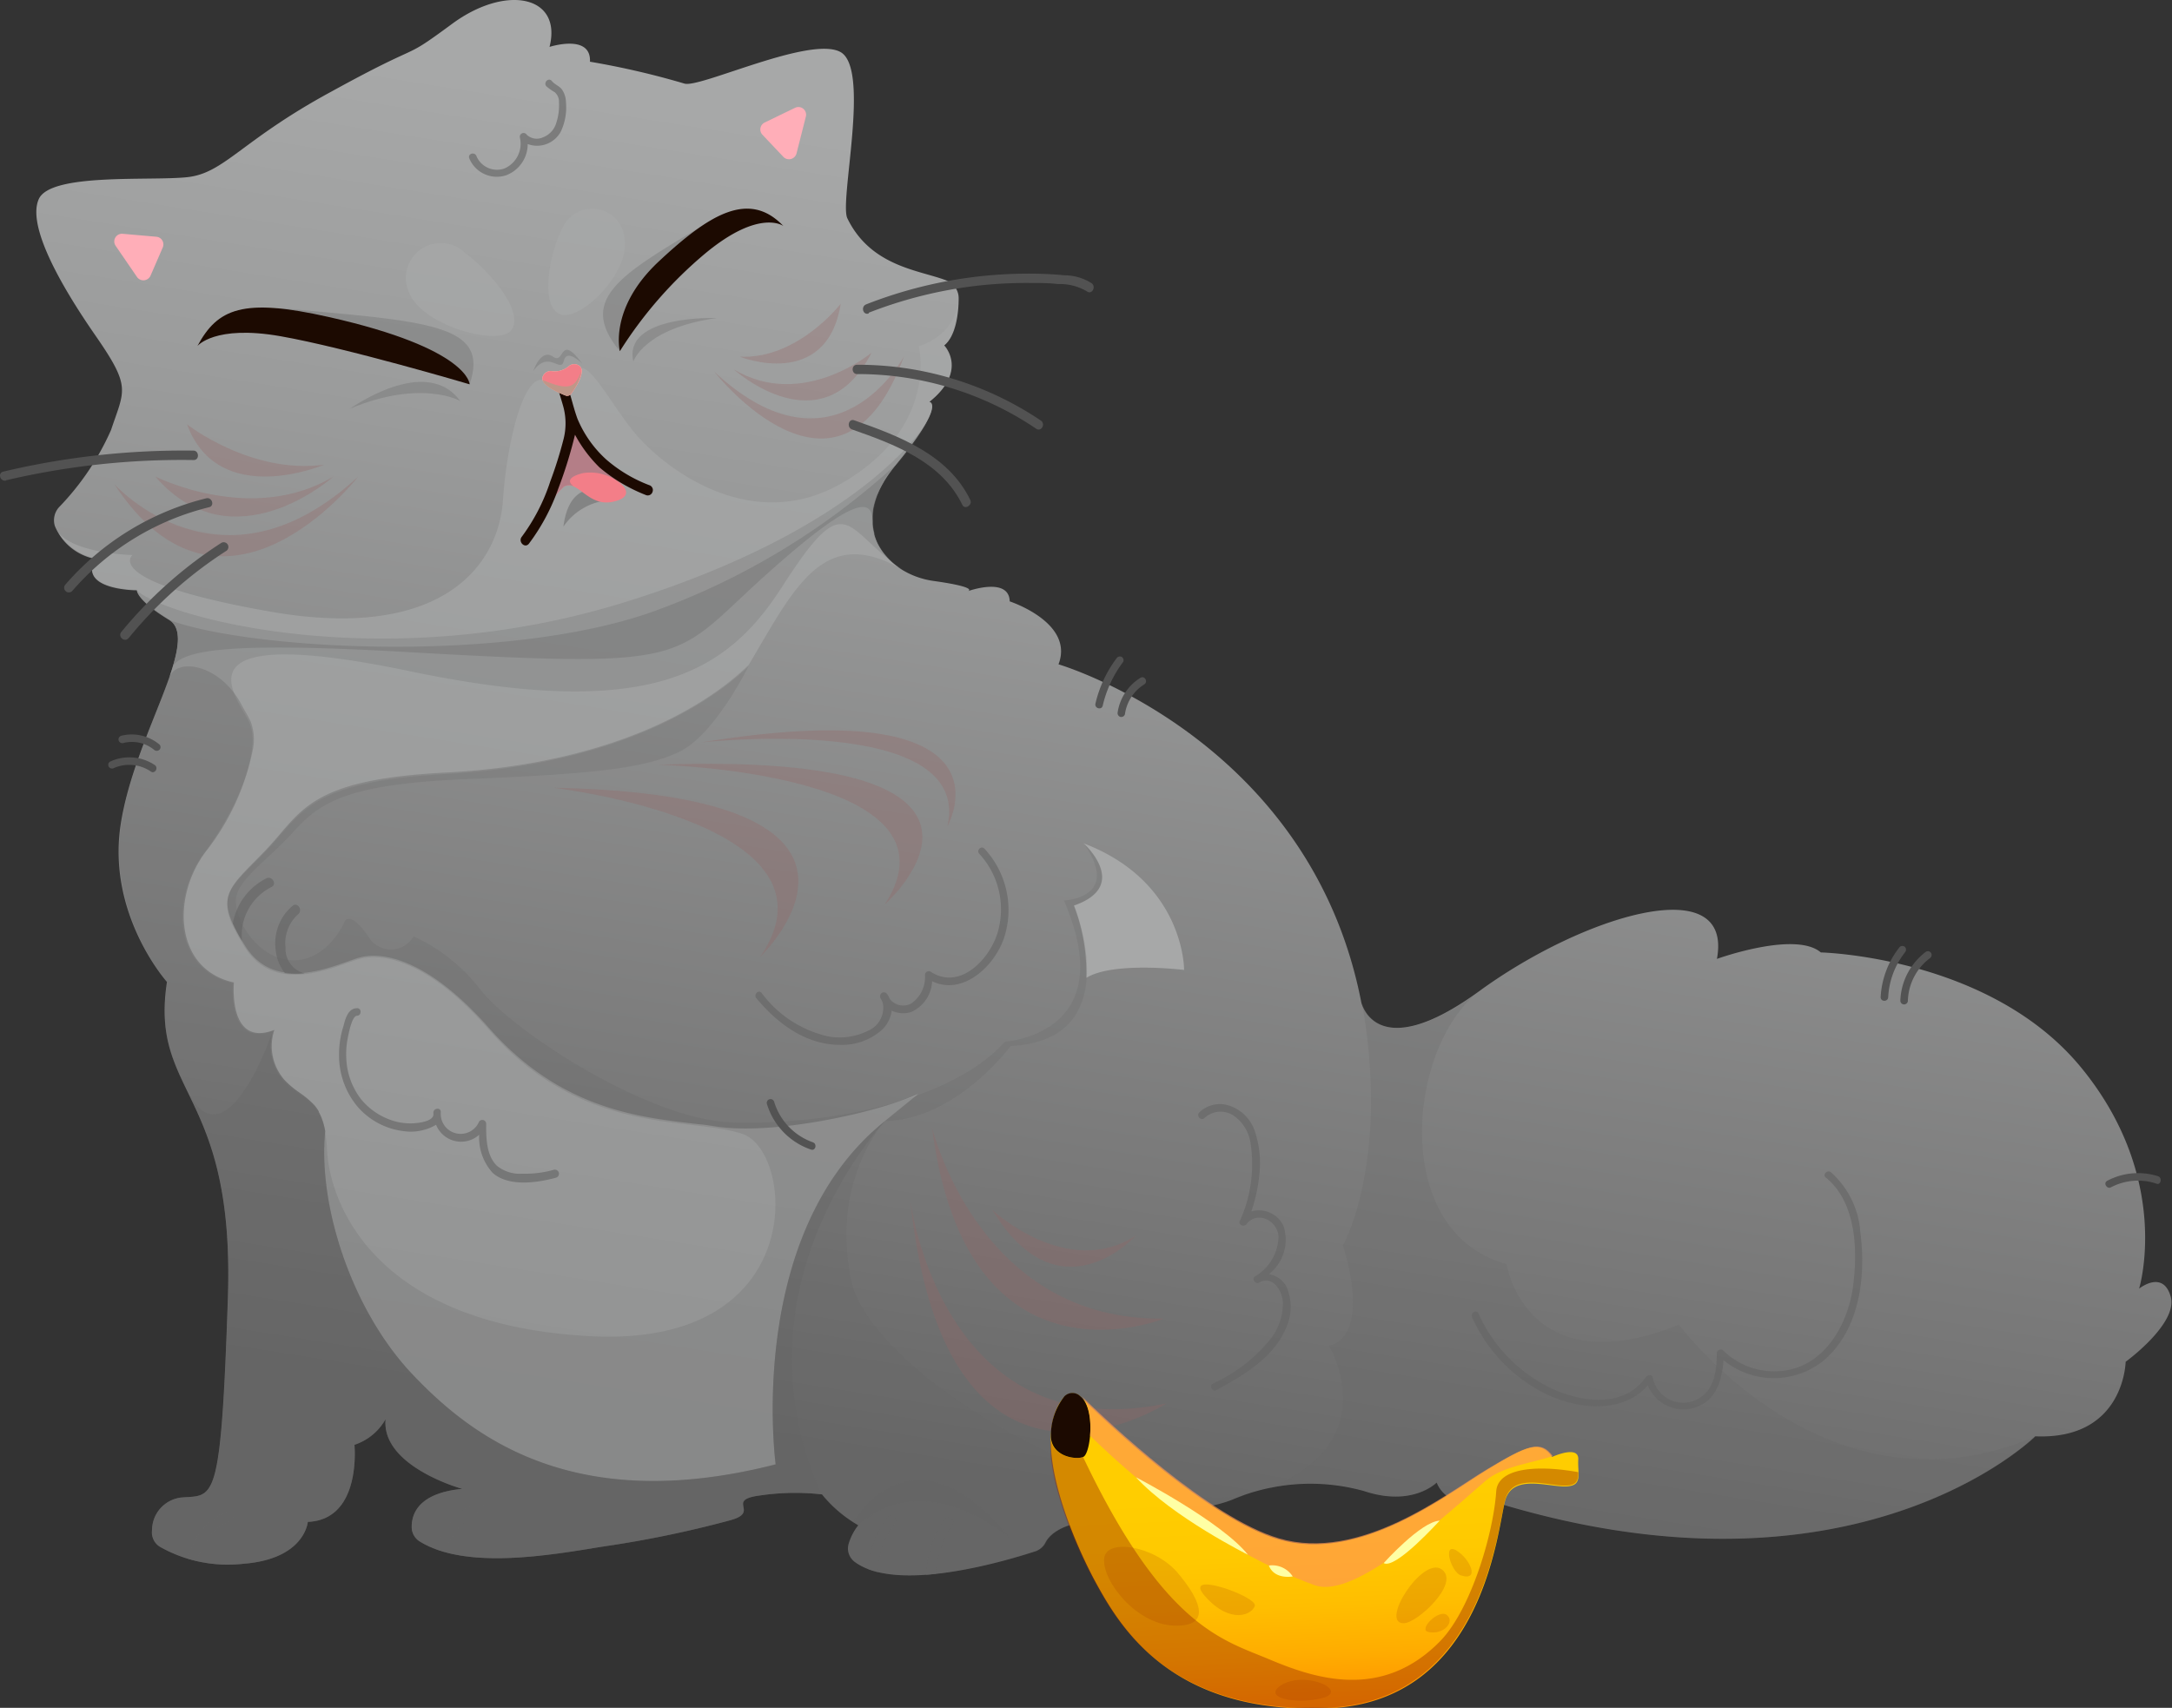 <svg xmlns="http://www.w3.org/2000/svg" xmlns:xlink="http://www.w3.org/1999/xlink" viewBox="0 0 161.18 126.74"><rect x="0" y="0" width="161.18" height="126.74" fill="#333333" stroke="none"/><defs><style>.cls-1{isolation:isolate;}.cls-2{fill:url(#Áåçûìÿííûé_ãðàäèåíò_331);}.cls-3,.cls-4{fill:#a7a8a8;}.cls-20,.cls-4{opacity:0.67;}.cls-16,.cls-20,.cls-4{mix-blend-mode:screen;}.cls-23,.cls-5,.cls-6,.cls-8{fill:#666;}.cls-5{opacity:0.22;}.cls-10,.cls-12,.cls-13,.cls-15,.cls-18,.cls-19,.cls-21,.cls-23,.cls-5,.cls-6,.cls-8{mix-blend-mode:multiply;}.cls-16,.cls-6{opacity:0.31;}.cls-18,.cls-7{fill:#1c0a01;}.cls-8{opacity:0.51;}.cls-12,.cls-9{fill:#f37e88;}.cls-10{fill:#a97e88;opacity:0.84;}.cls-11{fill:#f9d4b9;}.cls-13{fill:#bf9788;}.cls-14{fill:#ffaeb8;}.cls-16{fill:#976666;}.cls-17{fill:url(#Áåçûìÿííûé_ãðàäèåíò_405);}.cls-19,.cls-21{fill:#952700;}.cls-19{opacity:0.41;}.cls-20{fill:#ff9751;}.cls-21{opacity:0.16;}.cls-22{fill:#ffffa4;}.cls-23{opacity:0.65;}.cls-24{fill:#525252;}.cls-25{fill:#535353;}</style><linearGradient id="Áåçûìÿííûé_ãðàäèåíò_331" x1="88.92" y1="12.36" x2="73.25" y2="110.66" gradientUnits="userSpaceOnUse"><stop offset="0.02" stop-color="#a7a8a8"/><stop offset="0.28" stop-color="#9a9b9b"/><stop offset="0.77" stop-color="#787878"/><stop offset="1" stop-color="#666"/></linearGradient><linearGradient id="Áåçûìÿííûé_ãðàäèåíò_405" x1="97.31" y1="102.26" x2="98.35" y2="126.67" gradientUnits="userSpaceOnUse"><stop offset="0.35" stop-color="#ffcd00"/><stop offset="0.53" stop-color="#ffc900"/><stop offset="0.69" stop-color="#ffbe00"/><stop offset="0.84" stop-color="#ffac00"/><stop offset="0.99" stop-color="#ff9200"/><stop offset="1" stop-color="#ff9000"/></linearGradient></defs><title>disgust</title><g class="cls-1"><g id="Calque_2" data-name="Calque 2"><g id="Ñëîé_2" data-name="Ñëîé 2"><path class="cls-2" d="M40.78,3.48s3.1-1,3,1.1a60.23,60.23,0,0,1,7,1.62c1.1.38,9.29-3.55,11.57-2.35s-.08,11.09.53,12.35c1.77,3.65,5.49,3.86,7.39,4.63a1.4,1.4,0,0,1,.87,1.33c0,1.1-.21,2.79-1.07,3.47,0,0,1.81,1.86-1.1,4.19,0,0,1.29.09-2.52,4.71s-.62,8.1,2.81,8.58,2.57.76,2.57.76,3.05-1.1,3.1.76c0,0,4.81,1.57,3.62,4.67,0,0,18.66,5.47,22.47,25.09,0,0,1.05,4.77,8.77-.85s18.85-9,17.62-2.38c0,0,5.81-2.1,7.71-.48,0,0,12.57.29,19.34,8.57s4.28,16.38,4.28,16.38,1.76-1.42,2.34.58-3.34,4.85-3.34,4.85-.09,5.81-6.71,5.53c0,0-13.56,13.46-41.12,4.57a2.3,2.3,0,0,1-3.3-1.14s-1.78,1.84-5.4.63a14.85,14.85,0,0,0-9.77.64c-2.16.88-7.56,1.39-10.35,1.58-2.24.16-3.22,1-3.52,1.62a1.33,1.33,0,0,1-.82.66c-2.41.78-10.27,3.08-13.35.74a1.24,1.24,0,0,1-.41-1.37,4.07,4.07,0,0,1,.7-1.33A9.6,9.6,0,0,1,61,110.9a17.78,17.78,0,0,0-4.54.07c-2.77.35.09,1.24-2.35,1.87a80.42,80.42,0,0,1-9.43,1.94c-4,.66-10.18,1.72-13.57-.41a1.26,1.26,0,0,1-.56-1.09c0-1,.57-2.49,3.75-2.79,0,0-6-1.65-5.69-5.17a4.14,4.14,0,0,1-2.31,1.9s.57,5.56-3.46,5.72c0,0-.2,2.76-4.8,3.11a10.21,10.21,0,0,1-6.17-1.26,1.25,1.25,0,0,1-.59-1.22,2.45,2.45,0,0,1,2.19-2.44c2.44-.19,2.92.65,3.44-14.83s-5.81-15-4.52-23.43c0,0-4.48-5-3.43-11.72S15,47.49,12.54,46s-2.38-2.19-2.38-2.19-4.38,0-3.09-2.33a4.05,4.05,0,0,1-3-2.45,1.44,1.44,0,0,1,.33-1.41,19.63,19.63,0,0,0,3.84-5.71c1-3,1.52-3.15-1.15-7S2,16.72,2.88,14.77s8.23-1.33,11-1.62,4-2.71,10.67-6.33c7.27-4,5-2.1,9-5.05S41.74-.33,40.78,3.48Z"/><path class="cls-3" d="M80.4,62.58s3.53,3.15-.71,4.62a13.93,13.93,0,0,1,.92,5.37c2-1.24,7.26-.59,7.26-.59S87.93,65.44,80.4,62.58Z"/><path class="cls-4" d="M68.18,25.69s1.53,5.91-5.59,10.1-13.83-1.53-15.67-3.88-3.25-5.2-4.07-4.5a6.09,6.09,0,0,1-2.81.78c-1.47.33-2.49,5.45-2.71,8.87C37,42.16,32.57,47.6,20,45.38S9.83,41.19,9.83,41.19s-4.17-.09-5.48-1.64a4.26,4.26,0,0,0,2.72,1.89c-1.29,2.33,3.09,2.33,3.09,2.33s-.05.67,2.38,2.19c1,.64.74,2.24,0,4.37.5-1.57,3.71-1.08,5.32,1.85.28.53.58,1,.74,1.36a3.78,3.78,0,0,1,.18,2,17.88,17.88,0,0,1-3.51,7.66c-2.57,3.42-2.29,8.76,2.09,9.71,0,0-.47,4.86,3,3.52a3.81,3.81,0,0,0,.76,3.72,6,6,0,0,0,.45.43l.07.06c.14.12.28.22.42.33A7.69,7.69,0,0,1,23.32,82a3,3,0,0,1,.34.48l0,.05a3.6,3.6,0,0,1,.26.59,4.67,4.67,0,0,1,.21.82c-.55,5.56,2,13.3,6.43,18s12.05,10.55,27,6.73c0,0-2.32-17.11,8.11-25.48l2.46-2c-.42.15-.85.28-1.28.42.43-.14.86-.27,1.27-.42-3.21,1.45-11,3.11-15.16,2.38-.44-.07-.8-.12-1.1-.14-4.21-.5-10.17-1-15.57-7.14-4.61-5.23-8-5.67-9.58-5.24s-6.19,2.86-8.52-.86-1.38-4.09,1.43-7,3.09-5.33,13.48-5.86,18.14-3.81,22.47-8C59,43.53,61.14,38.89,67,42.29l0,0a5.3,5.3,0,0,1-.73-.51,4.85,4.85,0,0,1-.55-.56l-.1-.12a4.42,4.42,0,0,1-.39-.57l-.06-.1a3.92,3.92,0,0,1-.29-.74.61.61,0,0,1,0-.13,3,3,0,0,1-.11-.67c0-.08,0-.15,0-.23a4.93,4.93,0,0,1,0-.76.49.49,0,0,0,0-.12,7.27,7.27,0,0,1,.26-.93c0-.08.08-.16.11-.25a5.29,5.29,0,0,1,.38-.75,2.28,2.28,0,0,1,.17-.3,10.13,10.13,0,0,1,.74-1c.33-.4.61-.75.87-1.09l.17-.22q.36-.48.63-.87c.2-.3.35-.53.47-.74l.06-.09c.12-.21.22-.4.3-.56.5-1.1,0-1.14,0-1.14,2.91-2.33,1.1-4.19,1.1-4.19.86-.68,1-2.37,1.07-3.47C71,24.93,68.18,25.69,68.18,25.69Z"/><path class="cls-5" d="M124.6,98.3c-11.34,4.57-12.8-4.48-12.8-4.48-8.58-2.4-7.35-15.71-2.34-20-7.36,5.18-8.39.6-8.39.6,2.1,11.81-1.41,18-1.41,18,2.15,7.24-1.06,7.43-1.06,7.43s4.31,7-4.42,10.6a13.59,13.59,0,0,1,7.08.19c3.62,1.21,5.4-.63,5.4-.63a2.3,2.3,0,0,0,3.3,1.14c27.56,8.89,41.12-4.57,41.12-4.57C135.55,113.25,124.6,98.3,124.6,98.3Z"/><path class="cls-5" d="M12.54,46C15,47.49,10,54.44,9,61.15S12.4,72.87,12.4,72.87c-1.29,8.43,5,7.95,4.52,23.43s-1,14.64-3.44,14.83a2.45,2.45,0,0,0-2.19,2.44,1.25,1.25,0,0,0,.59,1.22,10.21,10.21,0,0,0,6.17,1.26c4.6-.35,4.79-3.11,4.79-3.11,4-.16,3.47-5.72,3.47-5.72a4.14,4.14,0,0,0,2.31-1.9c-.35,3.52,5.69,5.17,5.69,5.17-3.18.3-3.72,1.84-3.75,2.79a1.26,1.26,0,0,0,.56,1.09c3.39,2.13,9.52,1.07,13.57.41a80.42,80.42,0,0,0,9.43-1.94c2.44-.63-.42-1.52,2.35-1.87A17.78,17.78,0,0,1,61,110.9a9.6,9.6,0,0,0,2.73,2.29,4.07,4.07,0,0,0-.7,1.33,1.24,1.24,0,0,0,.41,1.37c3.08,2.34,10.94,0,13.35-.74a1.33,1.33,0,0,0,.82-.66c.3-.62,1.28-1.46,3.52-1.62,2.79-.19,8.19-.7,10.34-1.58.26-.11.55-.22.86-.32-9.5,1.57-27.75-9-29.17-16-1.53-7.5,2.52-11.77,2.52-11.77C71,83.06,75,77.63,75,77.63c8.81-.47,4.71-10.43,4.71-10.43,4.24-1.47.71-4.62.71-4.62,2.86,4.1-1.47,4.24-1.47,4.24,4.33,10-4.38,10.48-4.38,10.48-4.19,4.67-13.77,6.19-20.15,6S38,76.44,35.69,73.49a13.11,13.11,0,0,0-5-4,1.94,1.94,0,0,1-3.33.05c-1-1.47-1.62-1.58-1.81-1.1s-1.57,3-4,2.81-4.05-2.86-4.05-4.38,2.24-2.91,4.19-5.05,3.67-3.62,12.91-4,13.1-.76,15.76-2,5.19-6.38,5.19-6.38c-4.33,4.14-12.09,7.43-22.47,8s-10.67,3-13.48,5.86-3.76,3.29-1.43,7,6.91,1.29,8.52.86,5,0,9.58,5.24c7,8,15,6.43,18.85,7.76s5,15.81-11.23,15-19.43-10-19.62-13.81-1.72-3.52-3.24-5.14a3.81,3.81,0,0,1-.76-3.72c-3.43,1.34-3-3.52-3-3.52-4.38-1-4.66-6.29-2.09-9.71s4.19-7.72,3.33-9.62-6.05-7.58,12-3.81c17.67,3.68,23.44.1,27.53-6.29C62.69,36.3,62.6,39,66.33,41.8c-1.77-1.5-2.43-4.11.17-7.27A18.63,18.63,0,0,0,69,31s-4.21,7.9-22.41,13.62-34.48,1.11-36.43-.81C10.16,43.77,10.11,44.44,12.54,46Z"/><path class="cls-6" d="M75,114.19c-7.3-9-11.69-1.26-11.7-1.25l.43.25C68.69,108.68,75,114.19,75,114.19Z"/><path class="cls-6" d="M13.82,80.79c1.48,3,3.4,6.69,3.1,15.51-.52,15.48-1,14.64-3.44,14.83a2.45,2.45,0,0,0-2.19,2.44,1.25,1.25,0,0,0,.59,1.22,10.21,10.21,0,0,0,6.17,1.26c4.6-.35,4.79-3.11,4.79-3.11,4-.16,3.47-5.72,3.47-5.72a4.14,4.14,0,0,0,2.31-1.9c-.35,3.52,5.69,5.17,5.69,5.17-3.18.3-3.72,1.84-3.75,2.79a1.26,1.26,0,0,0,.56,1.09c3.39,2.13,9.52,1.07,13.57.41a80.42,80.42,0,0,0,9.43-1.94c2.44-.63-.42-1.52,2.35-1.87A17.78,17.78,0,0,1,61,110.9c-7-15.43,4.68-27.7,4.68-27.7-10.43,8.37-8.11,25.48-8.11,25.48-14.94,3.82-22.54-2-27-6.73s-7-12.44-6.43-18c-.45-2.46-1.77-2.44-3.09-3.84a3.81,3.81,0,0,1-.76-3.72S16.75,86.9,13.82,80.79Z"/><path class="cls-6" d="M12.83,49.41c.87-1.13,3.82-1.81,17.73-1C51.67,49.6,49.8,49,56.75,42.74s8-5.66,8-4a6.31,6.31,0,0,1,1.72-4.25A53.43,53.43,0,0,1,48.31,45.44C37.26,49.29,18.4,48.2,12.54,46,13.41,46.51,13.33,47.75,12.83,49.41Z"/><path class="cls-6" d="M20.51,22.85c11.35,1,15.86,1.19,14.34,5.67Z"/><path class="cls-6" d="M53.17,16.12C46.47,20.17,42.61,22,46,26.06l2.43-5Z"/><path class="cls-7" d="M46,26.06s-.83-3.19,2.9-6.67,6.67-5.3,9.23-2.62c0,0-1.76-1.32-5.81,2.05A31,31,0,0,0,46,26.06Z"/><path class="cls-7" d="M34.85,28.52s0-2.65-10.48-5c-6.35-1.43-8.22-.63-9.72,2.16,0,0,1.27-1.59,6.16-.73S34.85,28.52,34.85,28.52Z"/><path class="cls-6" d="M34.15,29.76s-2.8-1.66-8.19.57C26,30.33,31.61,26.26,34.15,29.76Z"/><path class="cls-6" d="M47,26.83s.78-2.47,6.2-3.23C53.17,23.6,46.21,23.34,47,26.83Z"/><path class="cls-4" d="M30.36,21.72a2.59,2.59,0,0,1,4.1-3c2.3,1.77,4.39,4.53,3.49,5.77S31.35,24.2,30.36,21.72Z"/><path class="cls-4" d="M41.5,23.29c1.49.72,5.27-3.07,4.85-5.56a2.41,2.41,0,0,0-4.42-1.15C40.83,18.39,40,22.58,41.5,23.29Z"/><path class="cls-8" d="M41.81,39.08A4.52,4.52,0,0,1,45,37.14C46.25,37,42.39,34.51,41.81,39.08Z"/><path class="cls-9" d="M46.78,35.68S43,33.45,42.62,31.93s-.84,1.4-.84,1.4L40.1,37.88l.46.08a4.92,4.92,0,0,1,1.29-1.85c1-.56,1.75,1.48,3.56,1.14,1.61-.31,1.06-1.14.4-1.53C47.15,36.36,46.78,35.68,46.78,35.68Z"/><path class="cls-10" d="M46.78,35.68S43,33.45,42.62,31.93s-.84,1.4-.84,1.4L40.1,37.88l.46.08a4.92,4.92,0,0,1,1.29-1.85.78.78,0,0,1,.78,0c-.45-.25-.62-.69.63-1a3.45,3.45,0,0,1,2.55.6C47.15,36.36,46.78,35.68,46.78,35.68Z"/><path class="cls-7" d="M48.42,36.51a.37.37,0,0,1-.46.24,12.17,12.17,0,0,1-3.47-2.06,10,10,0,0,1-1.82-2.43,32.73,32.73,0,0,1-1.24,4,15.11,15.11,0,0,1-2.19,4.1c-.31.36-.82-.17-.51-.54a14.35,14.35,0,0,0,2.1-4.08,30.31,30.31,0,0,0,1-3.19,4.73,4.73,0,0,0-.05-2.45c-.12-.41-.24-.83-.34-1.12a.36.36,0,0,1,.27-.44.36.36,0,0,1,.45.26c.25.76.42,1.53.69,2.27A8.48,8.48,0,0,0,45,34.11,10.61,10.61,0,0,0,48.17,36,.38.38,0,0,1,48.42,36.51Z"/><path class="cls-11" d="M41,27.55a1.62,1.62,0,0,0,1.18-.35.63.63,0,0,1,.8-.06c.55.37-.23,1.59-.59,2.08a.36.36,0,0,1-.41.13c-.58-.23-2-.84-1.69-1.44A.63.63,0,0,1,41,27.55Z"/><path class="cls-12" d="M41,27.55a1.62,1.62,0,0,0,1.18-.35.63.63,0,0,1,.8-.06c.55.37-.23,1.59-.59,2.08a.36.36,0,0,1-.41.13c-.58-.23-2-.84-1.69-1.44A.63.63,0,0,1,41,27.55Z"/><path class="cls-13" d="M42.36,29.22a.36.36,0,0,1-.41.13c-.49-.2-1.55-.66-1.7-1.16,2,.85,2.42.57,2.89-.65A3.72,3.72,0,0,1,42.36,29.22Z"/><path class="cls-14" d="M11.17,20.46l.91-2.1a.57.57,0,0,0-.47-.79L9.1,17.35a.57.57,0,0,0-.52.89l1.59,2.32A.58.58,0,0,0,11.17,20.46Z"/><path class="cls-14" d="M58.16,11.67,56.58,10a.57.57,0,0,1,.17-.91L59,8a.57.57,0,0,1,.8.66l-.69,2.72A.58.58,0,0,1,58.16,11.67Z"/><g class="cls-15"><path class="cls-16" d="M13.88,31.49s4.71,3.72,10.17,3C24.05,34.48,16.22,37.83,13.88,31.49Z"/><path class="cls-16" d="M11.52,35.36s7.2,3.64,13.23,0C24.75,35.36,17.31,42.05,11.52,35.36Z"/><path class="cls-16" d="M8.48,35.92s7.92,8.89,18.11-.56C26.59,35.36,16.56,48.3,8.48,35.92Z"/><path class="cls-16" d="M62.39,22.54s-3.19,4.14-7.5,3.93C54.89,26.47,61.34,29.05,62.39,22.54Z"/><path class="cls-16" d="M64.68,26.17s-5.12,4.29-10.23,1.24C54.45,27.41,61,33.35,64.68,26.17Z"/><path class="cls-16" d="M67.09,26.43S62.05,36,53,27.58C53,27.58,62.34,39.48,67.09,26.43Z"/><path class="cls-16" d="M41.07,58.46S63.2,61.06,56.42,71C56.42,71,69,59,41.07,58.46Z"/><path class="cls-16" d="M48.83,56.75s23.2.57,16.82,10.38C65.65,67.13,78.58,55.7,48.83,56.75Z"/><path class="cls-16" d="M52,55.1s20.21-2.26,18.31,6.2C70.33,61.3,76,51.19,52,55.1Z"/><path class="cls-16" d="M69.16,83.65S72.59,98.1,86.4,97.85C86.4,97.85,71.73,103.85,69.16,83.65Z"/><path class="cls-16" d="M67.55,89.06s2.28,18.55,19,15.09C86.6,104.15,70.21,114.68,67.55,89.06Z"/><path class="cls-16" d="M73.63,89.78S79.15,95,84.3,91.69C84.3,91.69,78.62,98,73.63,89.78Z"/></g><path class="cls-6" d="M43.22,27s-1.16-1.19-1.38-.22-1.11-.85-2.26.74c0,0,.56-1.69,1.46-1.05S41.48,24.64,43.22,27Z"/><path class="cls-17" d="M79,103.64a.83.83,0,0,1,1.18,0c2,2,9.51,9.06,14.68,10.59,6,1.77,12.38-3.24,15.43-5.11s4-2.26,4.89-1c0,0,2-.92,1.94.19s.38,2-1,2-3.84-.89-4.41,1-1.49,15-13.18,15.47-15.46-6.1-17.33-9.56C79.45,113.93,76.37,106.55,79,103.64Z"/><path class="cls-18" d="M80.4,108.11c.53-.26.92-3.57-.23-4.49a.83.83,0,0,0-1.18,0,4.67,4.67,0,0,0-1,3.08C78.12,108.14,79.93,108.35,80.4,108.11Z"/><path class="cls-19" d="M111.71,111.25c.57-1.93,3.05-1,4.41-1,.91,0,1-.39,1-1-3.17-.57-6-.29-6.09,1.45-.21,3.09-1.84,8.62-4.07,11-4.38,4.57-9.43,2.85-12.82,1.42s-7.77-2.37-13.77-15c-.49.23-2.25,0-2.4-1.37a10.76,10.76,0,0,0,0,1.12c0,.06,0,.12,0,.19a16.91,16.91,0,0,0,.53,2.68l.06.2a24.65,24.65,0,0,0,.9,2.63l.09.23c.33.81.67,1.58,1,2.25a1.63,1.63,0,0,0,.11.23c.16.32.31.62.46.89,1.87,3.46,5.65,10,17.33,9.56S111.14,113.19,111.71,111.25Z"/><path class="cls-20" d="M80.89,106.54c7.28,7.09,13.46,9.93,16.67,11.1,2.6.94,7.8-3.45,12.66-7.73,1.28-1.13,3.69-1.37,5-1.86-.89-1.21-1.84-.83-4.89,1s-9.4,6.88-15.43,5.11c-5.17-1.53-12.64-8.59-14.68-10.59C80.83,104.15,81,105.46,80.89,106.54Z"/><path class="cls-21" d="M81.94,115.64c.16-1.5,3.75-.94,5.47,1.1s2.52,4-.29,3.9S81.76,117.3,81.94,115.64Z"/><path class="cls-21" d="M89.41,118.44c1.89,2.15,3.52,1.39,3.71.72S87.64,116.44,89.41,118.44Z"/><path class="cls-21" d="M95.17,125c1.84-1,4.9.47,3,1S93.47,126,95.17,125Z"/><path class="cls-21" d="M106,121.11c-.79-.16.78-1.75,1.38-1.25S107.12,121.35,106,121.11Z"/><path class="cls-21" d="M104.17,120.46c1,0,4.24-3,2.81-4S102.35,120.49,104.17,120.46Z"/><path class="cls-21" d="M108.41,116.91c-.73-.24-1.38-2.47-.34-1.85S109.84,117.38,108.41,116.91Z"/><path class="cls-22" d="M84.3,109.63s6.36,3.3,8.31,5.75C92.61,115.38,87,112.58,84.3,109.63Z"/><path class="cls-22" d="M94.16,116.18a1.81,1.81,0,0,1,1.77.81S94.57,117.25,94.16,116.18Z"/><path class="cls-22" d="M102.68,116s2.78-3.1,4.16-3.15C106.84,112.82,103.57,116.5,102.68,116Z"/><path class="cls-23" d="M70.72,113.14c.23-.42-.41-.8-.65-.38a7.87,7.87,0,0,0-1.36,4.11l.75-.07A7,7,0,0,1,70.72,113.14Z"/><path class="cls-23" d="M66.43,113c.29-.39-.36-.76-.64-.37a7.25,7.25,0,0,0-1.25,2.82,8.43,8.43,0,0,0-.1,1,7.16,7.16,0,0,0,.7.22,6.91,6.91,0,0,1,.18-1.29A6.79,6.79,0,0,1,66.43,113Z"/><path class="cls-23" d="M15.19,114.59a3.53,3.53,0,0,1,1.87-1.68.37.37,0,0,0-.2-.72,4.28,4.28,0,0,0-2.35,2.08,8.21,8.21,0,0,0-.66,1.37c.22.07.46.13.72.19A7.55,7.55,0,0,1,15.19,114.59Z"/><path class="cls-23" d="M35.65,112.18c.45-.17.25-.89-.2-.72a5.71,5.71,0,0,0-2.57,2.27,4.12,4.12,0,0,0-.55,1.21c.23.09.47.15.71.22a3.52,3.52,0,0,1,.53-1.13A4.71,4.71,0,0,1,35.65,112.18Z"/><path class="cls-23" d="M22.61,72.24a1.88,1.88,0,0,1-1.42-1.9,2.89,2.89,0,0,1,.92-2.48c.38-.28,0-.93-.38-.65a3.62,3.62,0,0,0-1.27,3.3,3.2,3.2,0,0,0,.69,1.71A5.94,5.94,0,0,0,22.61,72.24Z"/><path class="cls-23" d="M20.14,65.83c.44-.21.06-.85-.37-.65a4.66,4.66,0,0,0-2.49,3.34,11.11,11.11,0,0,0,.68,1.3A4,4,0,0,1,20.14,65.83Z"/><path class="cls-24" d="M.46,35.64a57.08,57.08,0,0,1,13.91-1.5c.45,0,.4-.69,0-.7A58,58,0,0,0,.24,35c-.44.11-.22.77.22.66Z"/><path class="cls-24" d="M5.35,43.87a19.6,19.6,0,0,1,10.17-6.23c.43-.11.21-.77-.22-.66A20.29,20.29,0,0,0,4.82,43.42a.35.35,0,0,0,.53.45Z"/><path class="cls-24" d="M9.54,47.36a31,31,0,0,1,7.27-6.49.35.35,0,0,0-.39-.58A32,32,0,0,0,9,46.9c-.28.35.25.8.53.46Z"/><path class="cls-24" d="M64.46,23.21a32.3,32.3,0,0,1,8-2A32.88,32.88,0,0,1,76.52,21c.66,0,1.31,0,2,.08a3.93,3.93,0,0,1,2.15.55c.36.26.69-.35.34-.61a3.76,3.76,0,0,0-2-.59c-.73-.07-1.47-.11-2.2-.12a33.36,33.36,0,0,0-4.24.21,33,33,0,0,0-8.3,2.07c-.41.17-.22.83.2.67Z"/><path class="cls-24" d="M63.62,27.76A23.62,23.62,0,0,1,76.9,31.82c.37.25.71-.36.34-.61A24.27,24.27,0,0,0,63.6,27.07c-.45,0-.42.69,0,.69Z"/><path class="cls-24" d="M63.23,31.87c3.14,1.1,6.64,2.4,8.18,5.59.19.41.79,0,.59-.36-1.62-3.37-5.31-4.75-8.61-5.91-.42-.15-.58.53-.16.68Z"/><path class="cls-23" d="M122.28,102.81a2.85,2.85,0,0,0,3.36,1.69c1.69-.47,2.14-2,2.26-3.56a5.88,5.88,0,0,0,7.46,0c2.65-2.27,3.13-6.26,2.69-9.52A6.58,6.58,0,0,0,135.88,87c-.27-.23-.67.17-.39.39,2.31,1.86,2.38,5.54,2,8.23-.44,2.87-2.23,5.91-5.42,6.13a5.38,5.38,0,0,1-4.19-1.53.29.29,0,0,0-.48.2c0,1.39-.21,3-1.75,3.55a2.3,2.3,0,0,1-3-1.72c0-.25-.38-.25-.51-.06-1.72,2.48-5.22,1.82-7.5.59a11.2,11.2,0,0,1-4.92-5.3c-.15-.33-.63-.05-.48.28a11.71,11.71,0,0,0,5.62,5.76C117.23,104.59,120.42,104.92,122.28,102.81Z"/><path class="cls-23" d="M90,102.68c-.31.17,0,.66.28.48,2-1.12,4.24-2.38,5.17-4.65a3.71,3.71,0,0,0,0-3.06,1.8,1.8,0,0,0-1.29-.89A3.24,3.24,0,0,0,95.25,91a2,2,0,0,0-2.39-1.1,12,12,0,0,0,.59-2.7,7.44,7.44,0,0,0-.34-3.28,3,3,0,0,0-1.83-1.85,2.2,2.2,0,0,0-2.29.49c-.24.26.15.66.4.4a1.76,1.76,0,0,1,2.14-.18,3,3,0,0,1,1.28,2.13A10.13,10.13,0,0,1,92,90.62c-.13.3.35.46.51.21a1.18,1.18,0,0,1,1.37-.39,1.52,1.52,0,0,1,1,1.35,3.56,3.56,0,0,1-1.77,2.95c-.25.2.07.6.34.44,1-.56,1.71.62,1.75,1.47a4.32,4.32,0,0,1-.79,2.55A11.63,11.63,0,0,1,90,102.68Z"/><path class="cls-23" d="M72.67,63.36a6.08,6.08,0,0,1,1.39,5.75c-.55,2-2.79,4.44-5,3a.28.28,0,0,0-.42.25,2.37,2.37,0,0,1-1.05,2.13,1.27,1.27,0,0,1-1.55-.34,2,2,0,0,0-.21-.38.28.28,0,0,0-.51.21s0,0,0,.07a1.34,1.34,0,0,1,.2.42,1.85,1.85,0,0,1-1.06,2,4.7,4.7,0,0,1-3.06.43,8.48,8.48,0,0,1-4.88-3.21c-.23-.28-.62.12-.39.39,1.54,1.86,3.64,3.44,6.16,3.46a4.48,4.48,0,0,0,3.12-1.08A2.37,2.37,0,0,0,66.17,75a2,2,0,0,0,1.45.1,2.62,2.62,0,0,0,1.55-2.28c2.26,1.09,4.59-1.08,5.32-3.16A6.68,6.68,0,0,0,73.07,63C72.82,62.71,72.43,63.1,72.67,63.36Z"/><path class="cls-23" d="M41.1,86.81a7.77,7.77,0,0,1-2.35.29,2.69,2.69,0,0,1-1.88-.59c-.79-.78-.8-2.09-.79-3.13a.29.29,0,0,0-.53-.14,1.48,1.48,0,0,1-2.84-.68s0,0,0-.08c-.05-.32-.54-.23-.55.08,0,0,0,0,0,.07.09.59-1.11.71-1.47.73a4.34,4.34,0,0,1-1.43-.16,5,5,0,0,1-2.46-1.62,5.28,5.28,0,0,1-1.1-3,6.15,6.15,0,0,1,.14-1.71c.06-.28.29-1.48.65-1.49s.36-.58,0-.56c-.66,0-.87.8-1,1.32a6.8,6.8,0,0,0-.33,2.15,5.9,5.9,0,0,0,1.41,3.88,5.37,5.37,0,0,0,3.36,1.77,3.7,3.7,0,0,0,2.43-.47,2,2,0,0,0,3.2.74,3.89,3.89,0,0,0,1,2.83c1.18,1.05,3.3.74,4.69.36A.28.28,0,0,0,41.1,86.81Z"/><path class="cls-23" d="M40.94,6c-.24-.27-.63.13-.4.4a3.86,3.86,0,0,0,.62.44.92.92,0,0,1,.32.75,4.12,4.12,0,0,1-.21,1.56,1.62,1.62,0,0,1-1,1.05A1.08,1.08,0,0,1,39.09,10a.28.28,0,0,0-.51.21,2,2,0,0,1-1.14,2.29,1.65,1.65,0,0,1-2.08-.91c-.12-.34-.66-.2-.54.15A2.21,2.21,0,0,0,37.58,13a2.48,2.48,0,0,0,1.58-2.31,2,2,0,0,0,2.46-.93A4.19,4.19,0,0,0,42,7.61a1.74,1.74,0,0,0-.26-.91C41.56,6.39,41.18,6.3,40.94,6Z"/><path class="cls-25" d="M141.37,70.28a.29.29,0,0,0-.4,0A6.53,6.53,0,0,0,139.56,74c0,.36.54.36.56,0a5.86,5.86,0,0,1,1.25-3.33A.3.3,0,0,0,141.37,70.28Z"/><path class="cls-25" d="M142.92,70.63a4.75,4.75,0,0,0-1.9,3.63.28.28,0,0,0,.56,0,4.12,4.12,0,0,1,1.63-3.15.29.29,0,0,0,.1-.38A.28.28,0,0,0,142.92,70.63Z"/><path class="cls-25" d="M160.15,87.29a4.88,4.88,0,0,0-3.78.34c-.32.17,0,.65.28.48a4.34,4.34,0,0,1,3.35-.28C160.34,88,160.49,87.41,160.15,87.29Z"/><path class="cls-25" d="M83.24,48.75a.29.29,0,0,0-.38.1,9,9,0,0,0-1.57,3.37c-.08.35.46.5.54.15a8.67,8.67,0,0,1,1.51-3.24A.28.28,0,0,0,83.24,48.75Z"/><path class="cls-25" d="M84.63,50.3a3.67,3.67,0,0,0-1.69,2.56.29.29,0,0,0,.2.34.28.28,0,0,0,.34-.2,3.11,3.11,0,0,1,1.43-2.21C85.22,50.6,84.94,50.11,84.63,50.3Z"/><path class="cls-25" d="M60.18,85.31c.34.12.48-.42.14-.54a4.61,4.61,0,0,1-2.87-3,.28.28,0,0,0-.54.15A5.16,5.16,0,0,0,60.18,85.31Z"/><path class="cls-25" d="M9,54.6a.28.28,0,0,0,.15.54,2.6,2.6,0,0,1,2.28.5.29.29,0,0,0,.4,0,.27.27,0,0,0,0-.39A3.21,3.21,0,0,0,9,54.6Z"/><path class="cls-25" d="M8.17,56.52a.28.28,0,0,0-.1.38.29.29,0,0,0,.38.1,2.84,2.84,0,0,1,2.75.26c.3.2.58-.29.28-.49A3.4,3.4,0,0,0,8.17,56.52Z"/></g></g></g></svg>